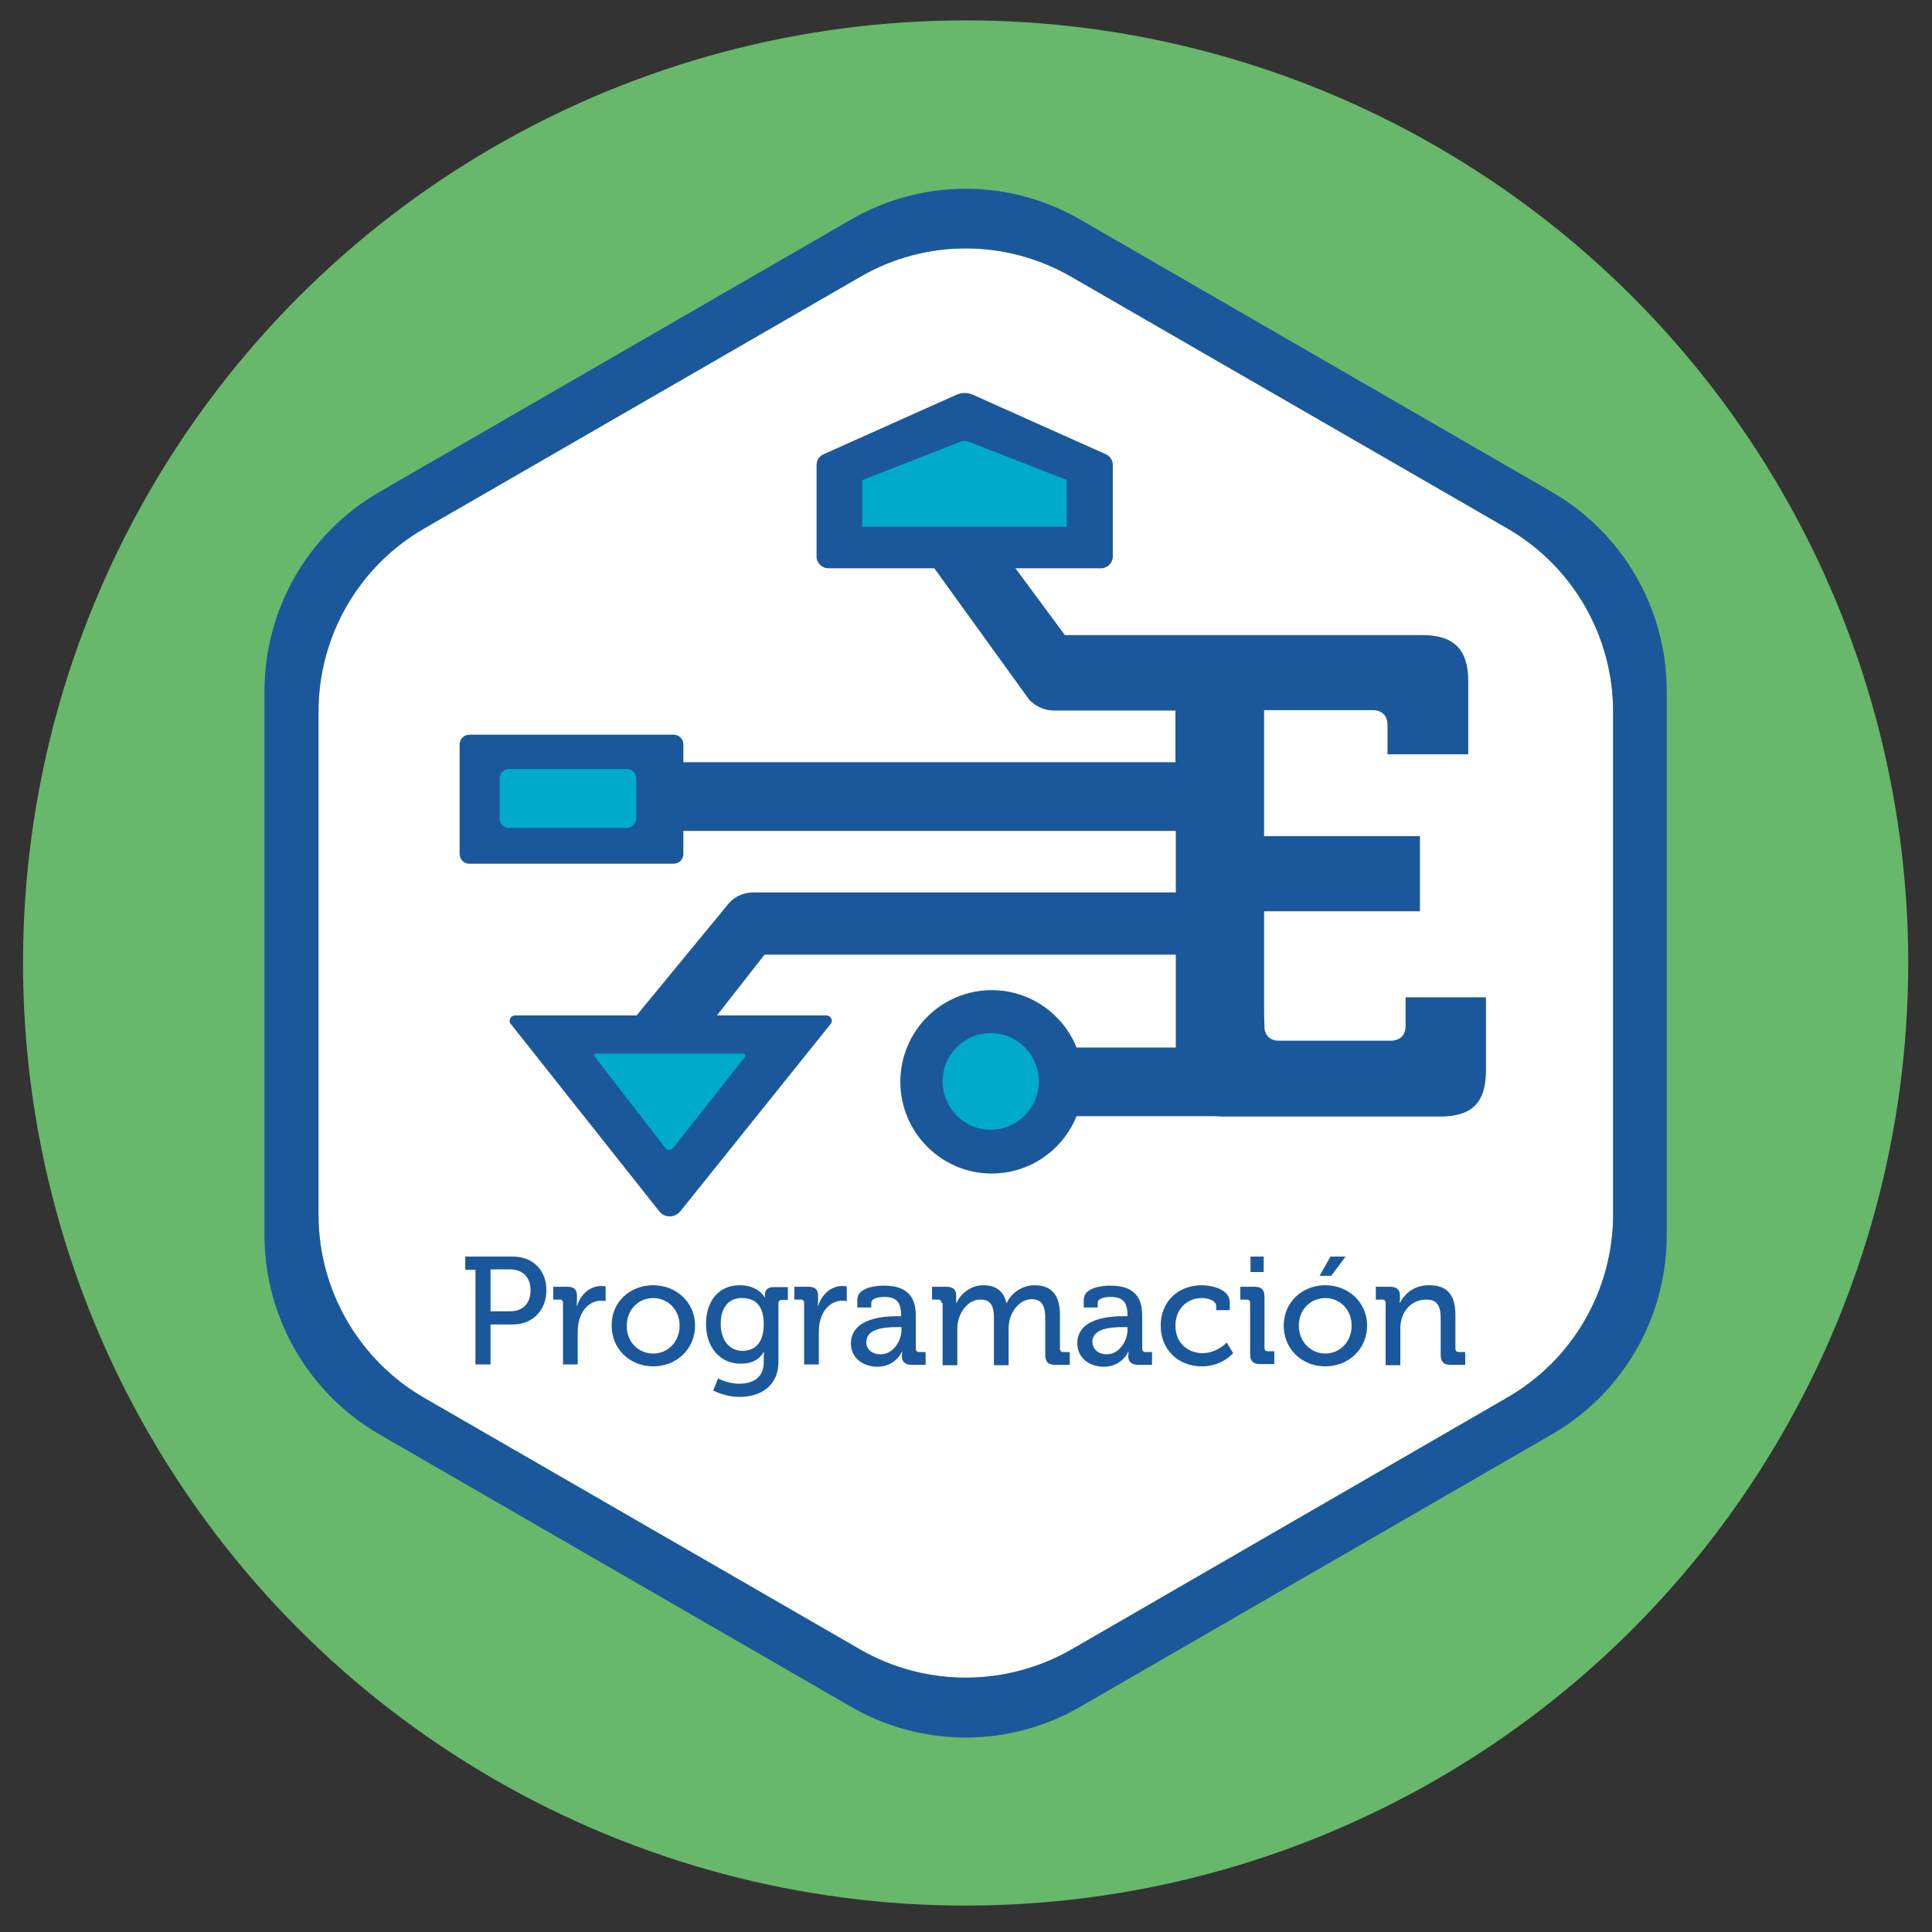 <?xml version="1.0" encoding="utf-8"?>
<!-- Generator: Adobe Illustrator 23.0.0, SVG Export Plug-In . SVG Version: 6.00 Build 0)  -->
<svg version="1.1" id="Capa_1" xmlns="http://www.w3.org/2000/svg" xmlns:xlink="http://www.w3.org/1999/xlink" x="0px" y="0px"
	 viewBox="0 0 512 512" style="enable-background:new 0 0 512 512;" xml:space="preserve">
<rect x="0" y="0" width="512" height="512" fill="#333333" stroke="none"/>
<style type="text/css">
	.st0{fill:#67B86A;}
	.st1{fill:#FFFFFF;}
	.st2{fill:#1B589B;}
	.st3{fill:#00AACB;}
</style>
<g>
	<circle class="st0" cx="255.9" cy="255.2" r="249.8"/>
	<g>
		<path class="st1" d="M284,73.4L399.4,140c17.4,10,28.1,28.6,28.1,48.6v133.2c0,20.1-10.7,38.6-28.1,48.6L284,437.1
			c-17.4,10-38.8,10-56.1,0l-115.4-66.6c-17.4-10-28.1-28.6-28.1-48.6V188.6c0-20.1,10.7-38.6,28.1-48.6l115.4-66.6
			C245.2,63.3,266.6,63.3,284,73.4z"/>
		<g>
			<path class="st2" d="M372.5,264.1v7.7c0,2.5-1.4,4-4,4h-29.5c-2.3,0-3.6-1.2-3.9-3.2l-0.1-4.3v-26.8h41.3v-19.9h-41.3v-33.4h28.7
				c2.5,0,4,1.4,4,4v7.7h21.4v-19.4c0-8.4-3.8-12.2-12.2-12.2l-94.7,0l-13.1-17.7h22.7c1.7,0,3.1-1.4,3.1-3.1v-24.3
				c0-1.2-0.7-2.3-1.8-2.8l-35.3-15.8c-1.4-0.6-2.9-0.6-4.3,0l-35.3,15.8c-1.1,0.5-1.8,1.6-1.8,2.8v24.3c0,1.7,1.4,3.1,3.1,3.1h28.1
				l25.2,34.9c1.7,1.7,4,2.8,6.4,2.8h32.3v13.7H181.1v-4.7c0-1.5-1.2-2.6-2.6-2.6h-54.1c-1.5,0-2.6,1.2-2.6,2.6v29
				c0,1.5,1.2,2.6,2.6,2.6h54.1c1.5,0,2.6-1.2,2.6-2.6v-6.1h130.5v16.3H199.7c-2.4,0-4.7,0.9-6.4,2.7l-24.6,29.9h-32.2
				c-1.2,0-1.9,1.4-1.1,2.3l39.3,49.6c1.4,1.8,4.1,1.8,5.6,0l39.8-49.6c0.8-0.9,0.1-2.3-1.1-2.3h-29l12.6-16.1h109v24.6h-26.3
				c-3.6-8.9-12.3-15.2-22.5-15.2c-13.4,0-24.2,10.9-24.2,24.3c0,13.4,10.9,24.3,24.2,24.3c10.2,0,18.9-6.3,22.5-15.2H322
				c0.6,0,1.2,0.1,1.8,0.1h57.8c8.4,0,12.2-3.6,12.2-12.2v-19.4H372.5z M262.8,292.6c-3.3,0-6.1-2.7-6.1-6.1c0-3.3,2.7-6.1,6.1-6.1
				c3.3,0,6.1,2.7,6.1,6.1C268.9,289.9,266.2,292.6,262.8,292.6z"/>
			<path class="st3" d="M166.1,219.4h-31.2c-1.4,0-2.5-1.1-2.5-2.5v-10.6c0-1.4,1.1-2.5,2.5-2.5h31.2c1.4,0,2.5,1.1,2.5,2.5v10.6
				C168.5,218.3,167.4,219.4,166.1,219.4z"/>
		</g>
		<g>
			<path class="st3" d="M158,279.2h39c0.5,0,0.7,0.5,0.4,0.9l-19,24.1c-0.5,0.7-1.6,0.7-2.1,0L157.6,280
				C157.3,279.7,157.6,279.2,158,279.2z"/>
		</g>
		<g>
			<g>
				<path class="st2" d="M225.5,58.2l-125,72.2c-18.8,10.9-30.4,30.9-30.4,52.7v144.3c0,21.7,11.6,41.8,30.4,52.7l125,72.2
					c18.8,10.9,42,10.9,60.8,0l125-72.2c18.8-10.9,30.4-30.9,30.4-52.7V183.1c0-21.7-11.6-41.8-30.4-52.7l-125-72.2
					C267.5,47.3,244.3,47.3,225.5,58.2z M284,73.4L399.4,140c17.4,10,28.1,28.6,28.1,48.6v133.2c0,20.1-10.7,38.6-28.1,48.6
					L284,437.1c-17.4,10-38.8,10-56.1,0l-115.4-66.6c-17.4-10-28.1-28.6-28.1-48.6V188.6c0-20.1,10.7-38.6,28.1-48.6l115.4-66.6
					C245.2,63.3,266.6,63.3,284,73.4z"/>
			</g>
		</g>
		<g>
			<path class="st2" d="M125.9,336.5h-2.6V333h12.6c5.2,0,8.9,3.5,8.9,8.9s-3.7,9.1-8.9,9.1H130v10.6h-4V336.5z M135.2,347.5
				c3.4,0,5.4-2.1,5.4-5.6c0-3.4-2.1-5.5-5.4-5.5H130v11.1H135.2z"/>
			<path class="st2" d="M149.2,345.3c0-0.6-0.3-0.9-0.9-0.9h-1.7v-3.4h3.7c1.8,0,2.6,0.7,2.6,2.4v1.3c0,0.8-0.1,1.4-0.1,1.4h0.1
				c1-3,3.3-5.3,6.5-5.3c0.5,0,1.1,0.1,1.1,0.1v3.9c0,0-0.5-0.1-1.2-0.1c-2.5,0-4.8,1.8-5.7,4.8c-0.4,1.2-0.5,2.4-0.5,3.7v8.4h-3.9
				V345.3z"/>
			<path class="st2" d="M173.1,340.6c6.1,0,11.1,4.5,11.1,10.7c0,6.2-4.9,10.8-11.1,10.8c-6.1,0-11-4.5-11-10.8
				C162,345.1,166.9,340.6,173.1,340.6z M173.1,358.7c3.9,0,7-3.1,7-7.4c0-4.3-3.2-7.3-7-7.3c-3.8,0-7,3-7,7.3
				C166,355.6,169.2,358.7,173.1,358.7z"/>
			<path class="st2" d="M196,340.6c5.1,0,6.6,3.2,6.6,3.2h0.1c0,0,0-0.3,0-0.6c0-1.2,0.6-2.1,2.3-2.1h3.8v3.4h-1.6
				c-0.5,0-0.9,0.3-0.9,0.8v15.5c0,6.8-5.1,9.4-10.3,9.4c-2.5,0-5-0.7-7-1.7l1.3-3.2c0,0,2.5,1.4,5.6,1.4c3.6,0,6.5-1.6,6.5-5.7
				v-1.4c0-0.6,0.1-1.3,0.1-1.3h-0.1c-1.2,2-3.1,3.1-6.1,3.1c-5.7,0-9.2-4.6-9.2-10.5C187.1,345,190.3,340.6,196,340.6z
				 M202.4,350.9c0-5.3-2.6-6.9-5.8-6.9c-3.6,0-5.6,2.6-5.6,6.8c0,4.3,2.2,7.2,5.9,7.2C199.8,357.9,202.4,356.2,202.4,350.9z"/>
			<path class="st2" d="M213.1,345.3c0-0.6-0.3-0.9-0.9-0.9h-1.7v-3.4h3.7c1.8,0,2.6,0.7,2.6,2.4v1.3c0,0.8-0.1,1.4-0.1,1.4h0.1
				c1-3,3.3-5.3,6.5-5.3c0.5,0,1.1,0.1,1.1,0.1v3.9c0,0-0.5-0.1-1.2-0.1c-2.5,0-4.8,1.8-5.7,4.8c-0.4,1.2-0.5,2.4-0.5,3.7v8.4h-3.9
				V345.3z"/>
			<path class="st2" d="M237.9,348.8h0.9v-0.2c0-3.6-1.3-4.9-4.5-4.9c-1,0-3.4,0.2-3.4,1.6v1.2h-3.7v-2c0-3.4,5.1-3.8,7.1-3.8
				c6.6,0,8.4,3.5,8.4,8v8.7c0,0.6,0.3,0.9,0.9,0.9h1.7v3.4h-3.7c-1.8,0-2.6-0.9-2.6-2.3c0-0.7,0.1-1.2,0.1-1.2H239c0,0-1.6,4-6.5,4
				c-3.5,0-7-2.1-7-6.2C225.6,349.2,234.5,348.8,237.9,348.8z M233.4,358.9c3.3,0,5.5-3.5,5.5-6.5v-0.7h-1c-3,0-8.3,0.2-8.3,3.9
				C229.5,357.3,230.8,358.9,233.4,358.9z"/>
			<path class="st2" d="M249.5,345.3c0-0.6-0.3-0.9-0.9-0.9H247v-3.4h3.8c1.8,0,2.6,0.8,2.6,2.3v0.8c0,0.6,0,1.2,0,1.2h0.1
				c1-2.4,3.8-4.7,7-4.7c3.5,0,5.5,1.6,6.2,4.7h0.1c1.1-2.5,4-4.7,7.3-4.7c4.6,0,6.8,2.6,6.8,7.9v8.9c0,0.6,0.3,0.9,0.9,0.9h1.7v3.4
				h-3.9c-1.8,0-2.6-0.8-2.6-2.6v-9.7c0-2.9-0.6-5.1-3.6-5.1c-2.8,0-5,2.5-5.8,5.3c-0.2,0.9-0.3,1.7-0.3,2.8v9.4h-3.9v-12.3
				c0-2.7-0.4-5.1-3.5-5.1c-3,0-5.1,2.5-5.9,5.4c-0.2,0.8-0.3,1.7-0.3,2.6v9.4h-3.9V345.3z"/>
			<path class="st2" d="M297.9,348.8h0.9v-0.2c0-3.6-1.3-4.9-4.5-4.9c-1,0-3.4,0.2-3.4,1.6v1.2h-3.7v-2c0-3.4,5.1-3.8,7.1-3.8
				c6.6,0,8.4,3.5,8.4,8v8.7c0,0.6,0.3,0.9,0.9,0.9h1.7v3.4h-3.7c-1.8,0-2.6-0.9-2.6-2.3c0-0.7,0.1-1.2,0.1-1.2H299c0,0-1.6,4-6.5,4
				c-3.5,0-7-2.1-7-6.2C285.5,349.2,294.4,348.8,297.9,348.8z M293.3,358.9c3.3,0,5.5-3.5,5.5-6.5v-0.7h-1c-3,0-8.3,0.2-8.3,3.9
				C289.5,357.3,290.8,358.9,293.3,358.9z"/>
			<path class="st2" d="M318.5,340.6c2.5,0,7.4,1,7.4,4.5v2.1h-3.6v-1.1c0-1.5-2.3-2.1-3.8-2.1c-4,0-7,3-7,7.3
				c0,4.7,3.4,7.3,7.2,7.3c3.8,0,6.4-2.8,6.4-2.8l1.7,2.8c0,0-2.9,3.5-8.3,3.5c-6.4,0-10.9-4.6-10.9-10.7
				C307.5,345.3,311.9,340.6,318.5,340.6z"/>
			<path class="st2" d="M331.3,345.3c0-0.6-0.3-0.9-0.9-0.9h-1.7v-3.4h3.8c1.8,0,2.6,0.8,2.6,2.6v13.6c0,0.6,0.3,0.9,0.9,0.9h1.7
				v3.4h-3.8c-1.8,0-2.6-0.8-2.6-2.6V345.3z M331.4,333h3.5v4.1h-3.5V333z"/>
			<path class="st2" d="M351.2,340.6c6.1,0,11.1,4.5,11.1,10.7c0,6.2-4.9,10.8-11.1,10.8c-6.1,0-11-4.5-11-10.8
				C340.2,345.1,345.1,340.6,351.2,340.6z M351.2,358.7c3.9,0,7-3.1,7-7.4c0-4.3-3.2-7.3-7-7.3c-3.8,0-7,3-7,7.3
				C344.2,355.6,347.4,358.7,351.2,358.7z M352.6,333h4l-3.8,5.1h-3.1L352.6,333z"/>
			<path class="st2" d="M367.2,345.3c0-0.6-0.3-0.9-0.9-0.9h-1.7v-3.4h3.8c1.7,0,2.6,0.8,2.6,2.3v0.8c0,0.6-0.1,1.2-0.1,1.2h0.1
				c0.8-1.8,3.2-4.7,7.7-4.7c4.9,0,7,2.6,7,7.9v8.9c0,0.6,0.3,0.9,0.9,0.9h1.7v3.4h-3.9c-1.8,0-2.6-0.8-2.6-2.6v-9.6
				c0-2.9-0.6-5.1-3.8-5.1c-3.2,0-5.7,2.1-6.5,5c-0.3,0.8-0.4,1.7-0.4,2.8v9.6h-3.9V345.3z"/>
		</g>
		<path class="st3" d="M228.6,127.2l26.1-10.2c0.6-0.2,1.3-0.2,1.9,0l26.1,10.2v12.4h-54.2V127.2z"/>
		<path class="st3" d="M262.5,273.8c-7,0-12.7,5.8-12.7,12.8c0,7,5.7,12.8,12.7,12.8c7,0,12.8-5.8,12.8-12.8
			C275.3,279.5,269.6,273.8,262.5,273.8z"/>
	</g>
</g>
</svg>
